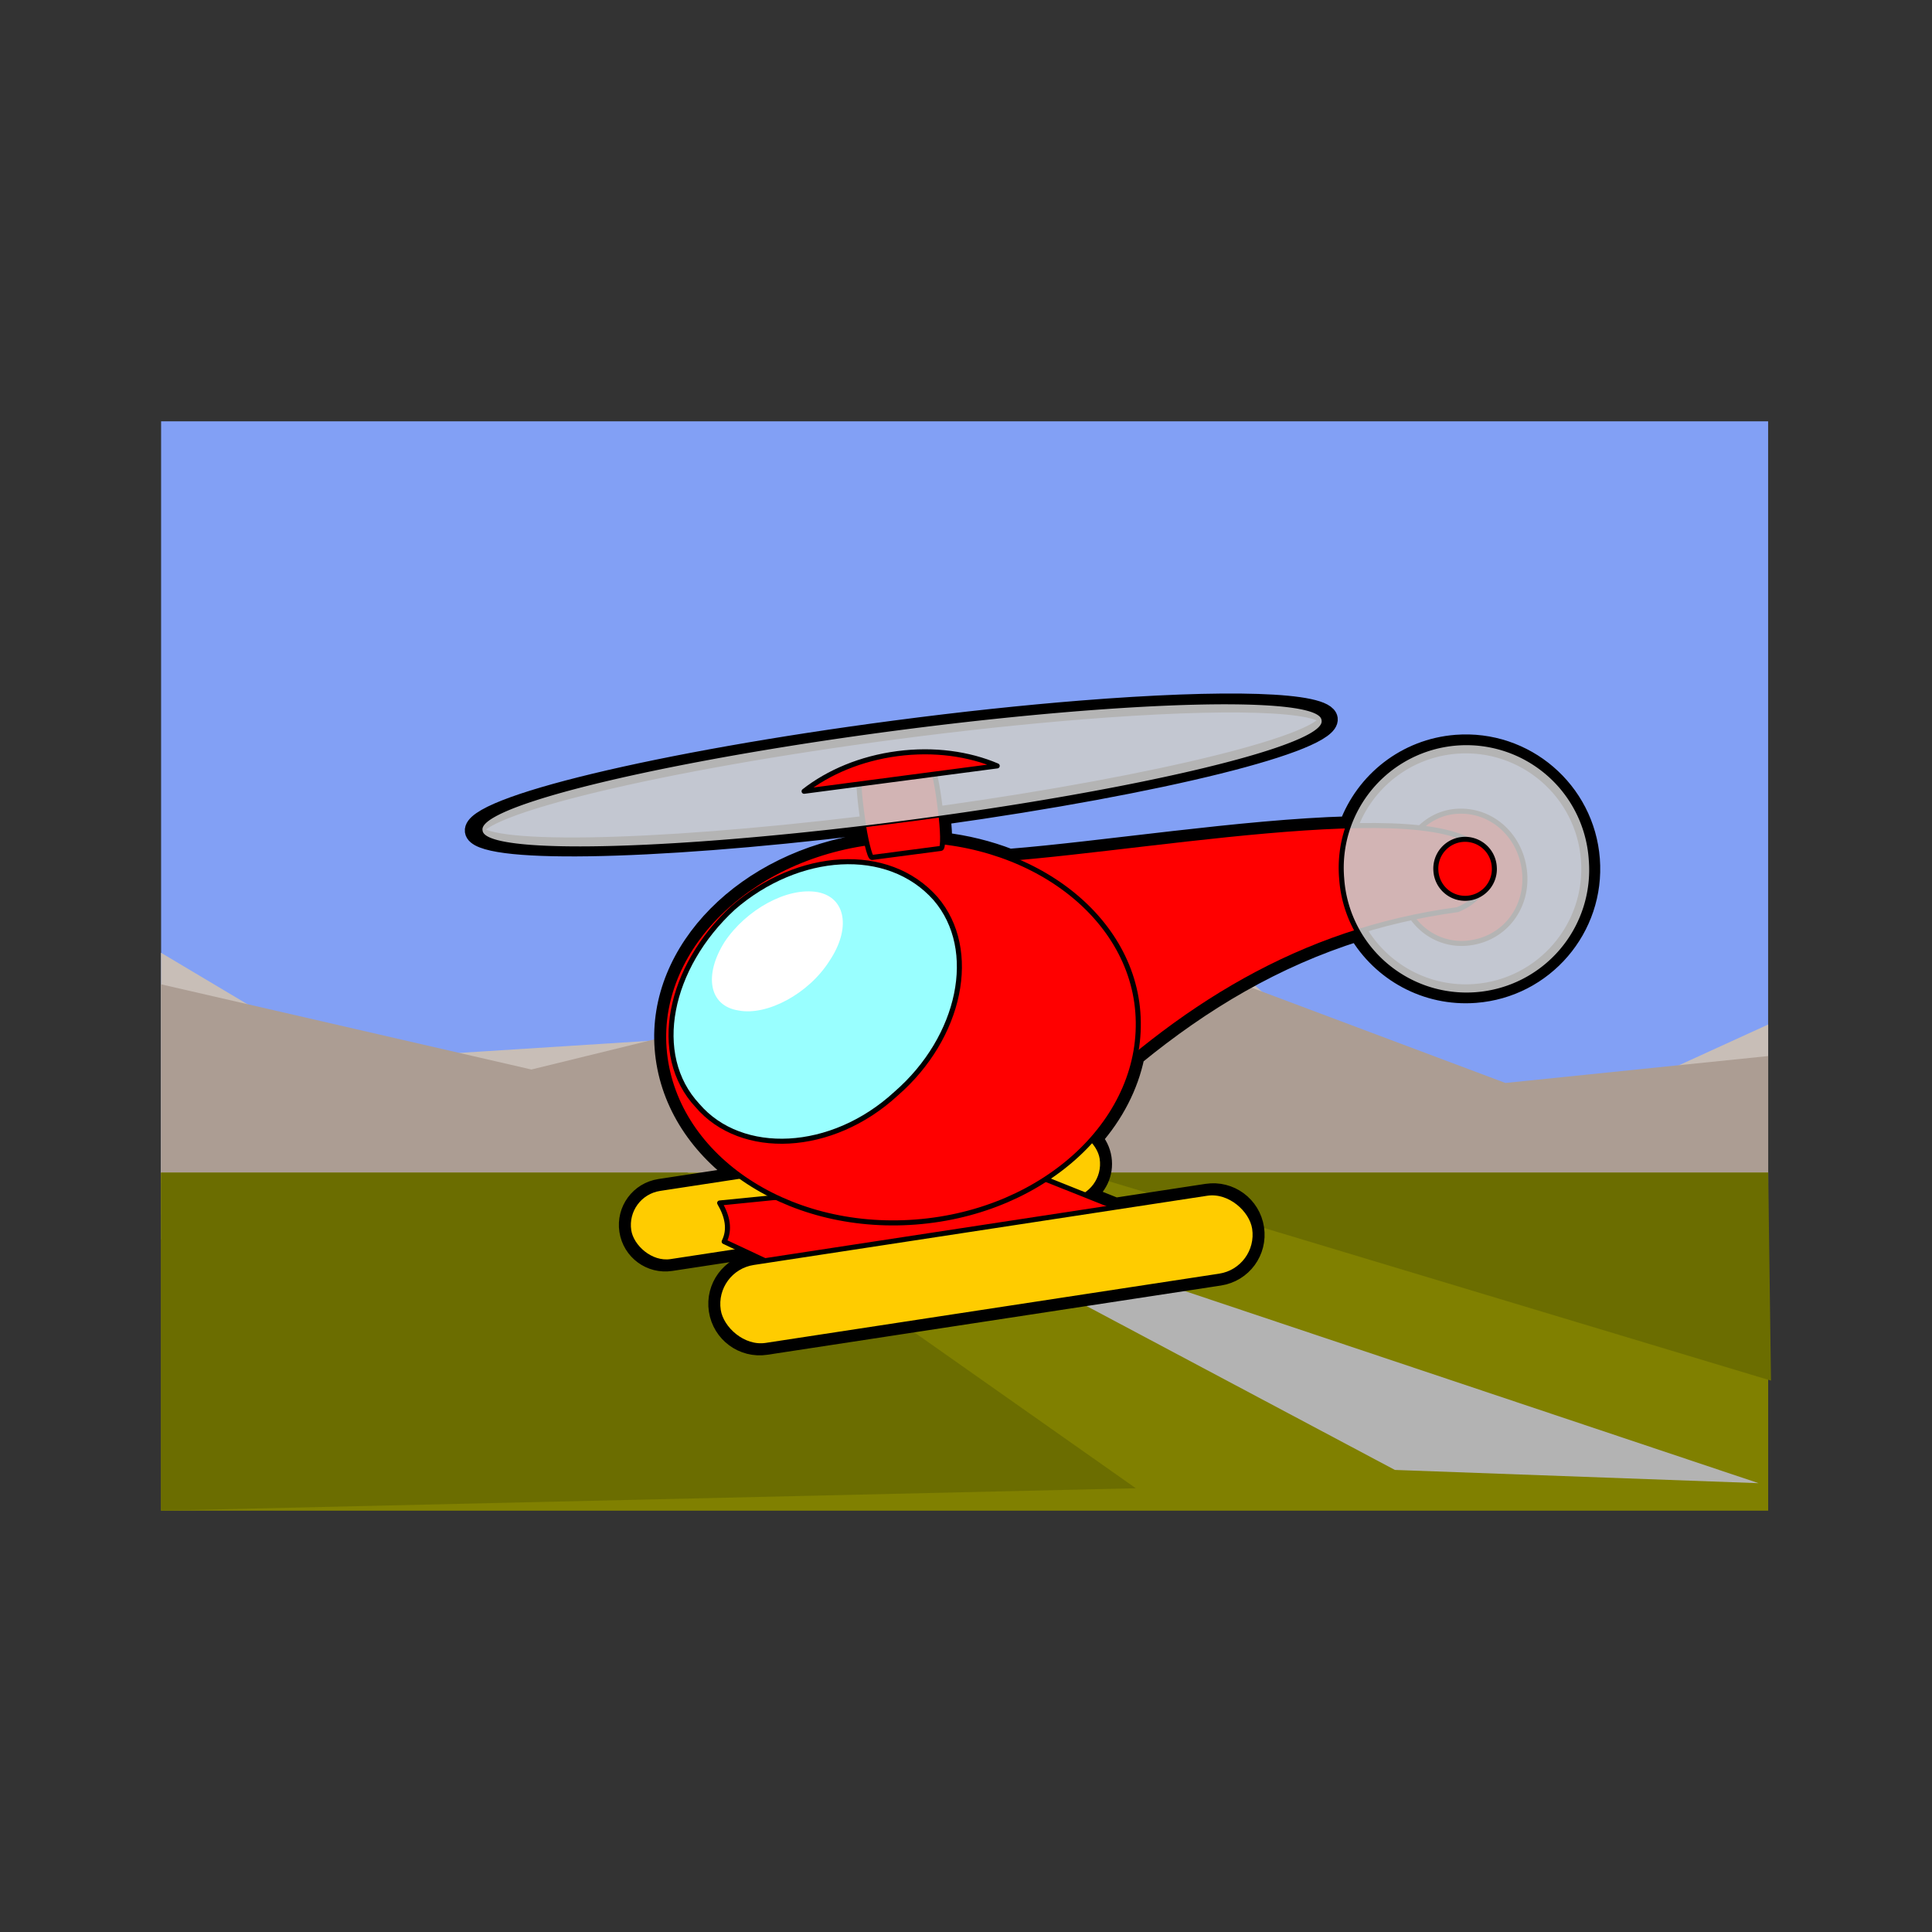 <svg:svg xmlns:dc="http://purl.org/dc/elements/1.1/" xmlns:ns1="http://sodipodi.sourceforge.net/DTD/sodipodi-0.dtd" xmlns:ns2="http://www.inkscape.org/namespaces/inkscape" xmlns:ns4="http://web.resource.org/cc/" xmlns:rdf="http://www.w3.org/1999/02/22-rdf-syntax-ns#" xmlns:svg="http://www.w3.org/2000/svg" height="1225.068" id="svg2" version="1.0" viewBox="-102.091 -267.163 1225.068 1225.068" width="1225.068" ns1:docbase="C:\Dokumente und Einstellungen\Klaus\Eigene Dateien\Eigene Bilder\OpebClipartLibrary" ns1:docname="Helicopter.svg" ns1:version="0.32" ns2:output_extension="org.inkscape.output.svg.inkscape" ns2:version="0.45.1">
  <svg:rect x="-102.091" y="-267.163" width="1225.068" height="1225.068" fill="#333333" stroke="none"/>
  <ns1:namedview bordercolor="#666666" borderopacity="1.0" height="744.094px" id="base" pagecolor="#ffffff" width="1052.362px" ns2:current-layer="layer1" ns2:cx="510.44421" ns2:cy="345.3743" ns2:document-units="px" ns2:pageopacity="0.0" ns2:pageshadow="2" ns2:window-height="977" ns2:window-width="1280" ns2:window-x="-4" ns2:window-y="-4" ns2:zoom="1.1190757" />
  <svg:g id="layer1" transform="translate(-17.532 -14.058)" ns2:groupmode="layer" ns2:label="Ebene 1">
    <svg:g id="g3865" transform="translate(805.02 425.19)" ns2:export-filename="C:\Dokumente und Einstellungen\Klaus\Eigene Dateien\Eigene Bilder\OpebClipartLibrary\Helicopter.png" ns2:export-xdpi="28.273672" ns2:export-ydpi="28.273672">
      <svg:rect height="518.8" id="rect6335" style="fill:#82a0f5" transform="scale(1,-1)" width="1019" x="-787.42" y="-107.66" />
      <svg:path d="m-787.49-74.158l114.59 68.249 268.15-17.062 212.12-116.59 146.72 127.96 152.98 39.815 124.55-56.874v100.59h-1019.1l-0.01-146.09z" id="path6360" style="fill:#c8beb7" ns1:nodetypes="cccccccccc" />
      <svg:path d="m-787.49-54.158l234.87 54.03 359.99-88.154 257.62 96.686 166.63-17.063v100.59h-1019.1l-0.01-146.09z" id="rect6357" style="fill:#ac9d93" ns1:nodetypes="cccccccc" />
      <svg:rect height="214.34" id="rect6333" style="fill:#808000" width="1019.1" x="-787.49" y="65.277" />
      <svg:path d="m-289.47 102.62l44.78 2.1 470.25 157.46-230.65-8.4-284.38-151.16z" id="rect6330" style="fill:#b3b3b3" ns1:nodetypes="ccccc" />
      <svg:path d="m-787.49 65.277h333.77l284.37 200.12-618.14 14.22v-214.34z" id="rect6362" style="fill:#6b6d00" ns1:nodetypes="ccccc" />
      <svg:path d="m-204.53 65.277h436.15l1.78 131.87-437.93-131.87z" id="rect7334" style="fill:#6b6d00" ns1:nodetypes="cccc" />
    </svg:g>
    <svg:g id="g4101" transform="matrix(.798 -.061 .061 .798 148.91 135.61)" ns2:export-filename="C:\Dokumente und Einstellungen\Klaus\Eigene Dateien\Eigene Bilder\OpebClipartLibrary\Helicopter.png" ns2:export-xdpi="28.273672" ns2:export-ydpi="28.273672">
      <svg:path d="m557.25 119.66c-44.8 0.16-94.95 1.61-147.84 4.5-188.07 10.24-339.84 34.68-338.75 54.53 1.01 18.6 135.98 26.63 307.78 19.12 0.38 5.24 0.86 9.96 1.44 13.94-96.58 6.48-172.41 71.79-172.41 150.03 0 41 19.95 78.16 52.41 105.53l-64.29 4.85c-16.2 1.22-28.25 15.23-27.03 31.43s15.24 28.26 31.44 27.03l57.78-4.34 16.5 9.34-9.22 0.69c-18.35 1.39-32.01 17.27-30.62 35.63 1.38 18.35 17.27 32.04 35.62 30.65l362.44-27.31c18.36-1.38 32.01-17.27 30.62-35.62-1.38-18.36-17.26-32.04-35.62-30.66l-72.88 5.5-23.15-11.34c9.93-5.3 16.31-16.08 15.41-28.07-0.46-6.09-2.71-11.59-6.22-16.03 18.35-17.91 31.74-39.31 38.43-62.78 56.6-39.56 116.41-69.12 183.47-84.69 16.06 33.02 49.94 55.79 89.1 55.79 54.65 0 99-44.36 99-99 0-54.65-44.35-99-99-99-39.99 0-74.48 23.75-90.1 57.9-83.31-4.04-196.48 4.99-269.75 5.19-15.92-7.63-33.36-13.43-51.87-17.03 0.55-4.67 0.68-12.19 0.37-20.94 175.37-11.01 312.78-34.05 311.75-52.94-0.77-14.26-80.31-22.31-194.81-21.9z" id="rect4057" style="stroke-linejoin:round;stroke:#000000;stroke-linecap:round;stroke-width:15;fill:none" />
      <svg:g id="g4040">
        <svg:rect height="58.649" id="rect4008" ry="29.324" style="stroke-linejoin:round;stroke:#000000;stroke-linecap:round;stroke-width:4;fill:#ffcc00" transform="rotate(-4.309)" width="379.41" x="130.24" y="485.52" />
        <svg:path d="m242.03 487.29l245.32-5.74 118.96 58.25-272.39 29.54-90.66-51.28c5.43-9.09 4.27-19.49-1.23-30.77z" id="rect4010" style="stroke-linejoin:round;stroke:#000000;stroke-linecap:round;stroke-width:4;fill:#ff0000" ns1:nodetypes="cccccc" />
        <svg:path d="m847.39 327.18c28.86 0 50.51-22.57 50.51-51.6s-21.65-53.22-50.51-53.22c-27.05 0-48.7 24.19-48.7 53.22s21.65 51.6 48.7 51.6z" id="path3938" style="stroke-linejoin:round;fill-rule:evenodd;stroke:#000000;stroke-linecap:round;stroke-width:4;fill:#ff0000" />
        <svg:path d="m487.65 232.51c127.01 0.25 383.27-28.5 381.56 35.34-0.63 23.45-21.11 30.44-26.49 32.24-126.11 7.39-226.05 60.9-320.61 140-33.2-28.79-63.59-171.68-34.46-207.58z" id="path3940" style="stroke-linejoin:round;fill-rule:evenodd;stroke:#000000;stroke-linecap:round;stroke-width:4;fill:#ff0000" ns1:nodetypes="ccccc" />
        <svg:path d="m395.68 514.17c103.98 0 188.23-68.12 188.23-152.38 0-82.46-84.25-150.58-188.23-150.58-103.97 0-188.22 68.12-188.22 150.58 0 84.26 84.25 152.38 188.22 152.38z" id="path3942" style="stroke-linejoin:round;fill-rule:evenodd;stroke:#000000;stroke-linecap:round;stroke-width:4;fill:#ff0000" />
        <svg:rect height="70.316" id="rect4038" rx="3.516" ry="31.056" style="stroke-linejoin:round;stroke:#000000;stroke-linecap:round;stroke-width:4;fill:#ff0000" transform="rotate(-3.119)" width="62.112" x="367.04" y="173.73" />
        <svg:path d="m431 259.91c31.51 42.97 11.46 111.22-42.98 151.66-54.43 42.98-126.06 40.45-157.57-2.52-34.38-42.98-14.33-111.22 40.11-154.2 54.43-40.44 126.06-40.44 160.44 5.06z" id="path3944" style="stroke-linejoin:round;fill-rule:evenodd;stroke:#000000;stroke-linecap:round;stroke-width:4;fill:#99ffff" />
        <svg:rect height="66.456" id="rect4006" ry="33.228" style="stroke-linejoin:round;stroke:#000000;stroke-linecap:round;stroke-width:4;fill:#ffcc00" transform="rotate(-4.309)" width="429.91" x="190.8" y="554.72" />
        <svg:path d="m338.28 247.66c22.07 6.01 24.05 30.91 5.14 54.97-18.48 24.83-52.69 39.75-74.76 33.74-23.43-5.38-25.4-30.28-6.92-55.1 18.91-24.07 52.7-39.75 76.54-33.61z" id="path4013" style="fill-rule:evenodd;fill:#ffffff" />
        <svg:path d="m1772.9 126.82a429.31 429.31 0 1 1 -858.59 0 429.31 429.31 0 1 1 858.59 0z" id="path4019" style="stroke-linejoin:round;fill-opacity:.882;stroke:#000000;stroke-linecap:round;stroke-width:17.345;fill:#cccccc" transform="matrix(.231 0 0 .231 541.8 239.13)" ns1:cx="1343.6135" ns1:cy="126.82128" ns1:rx="429.30655" ns1:ry="429.30655" ns1:type="arc" />
        <svg:path d="m1772.9 126.82a429.31 429.31 0 1 1 -858.59 0 429.31 429.31 0 1 1 858.59 0z" id="path4021" style="stroke-linejoin:round;stroke:#000000;stroke-linecap:round;stroke-width:73.499;fill:#ff0000" transform="matrix(.054 0 0 .054 778.53 261.47)" ns1:cx="1343.6135" ns1:cy="126.82128" ns1:rx="429.30655" ns1:ry="429.30655" ns1:type="arc" />
        <svg:path d="m1772.9 126.82a429.31 429.31 0 1 1 -858.59 0 429.31 429.31 0 1 1 858.59 0z" id="path4023" style="stroke-linejoin:round;fill-opacity:.882;stroke:#000000;stroke-linecap:round;stroke-width:15.491;fill:#cccccc" transform="matrix(.794 -.043 .005 .084 -655.51 207.6)" ns1:cx="1343.6135" ns1:cy="126.82128" ns1:rx="429.30655" ns1:ry="429.30655" ns1:type="arc" />
        <svg:path d="m409.56 143.04c-29.21 1.59-55.61 10.52-75.97 24.1l154.1-8.39c-21.72-11.3-48.93-17.3-78.13-15.71z" id="path4030" style="stroke-linejoin:round;stroke:#000000;stroke-linecap:round;stroke-width:4;fill:#ff0000" />
      </svg:g>
    </svg:g>
  </svg:g>
</svg:svg>